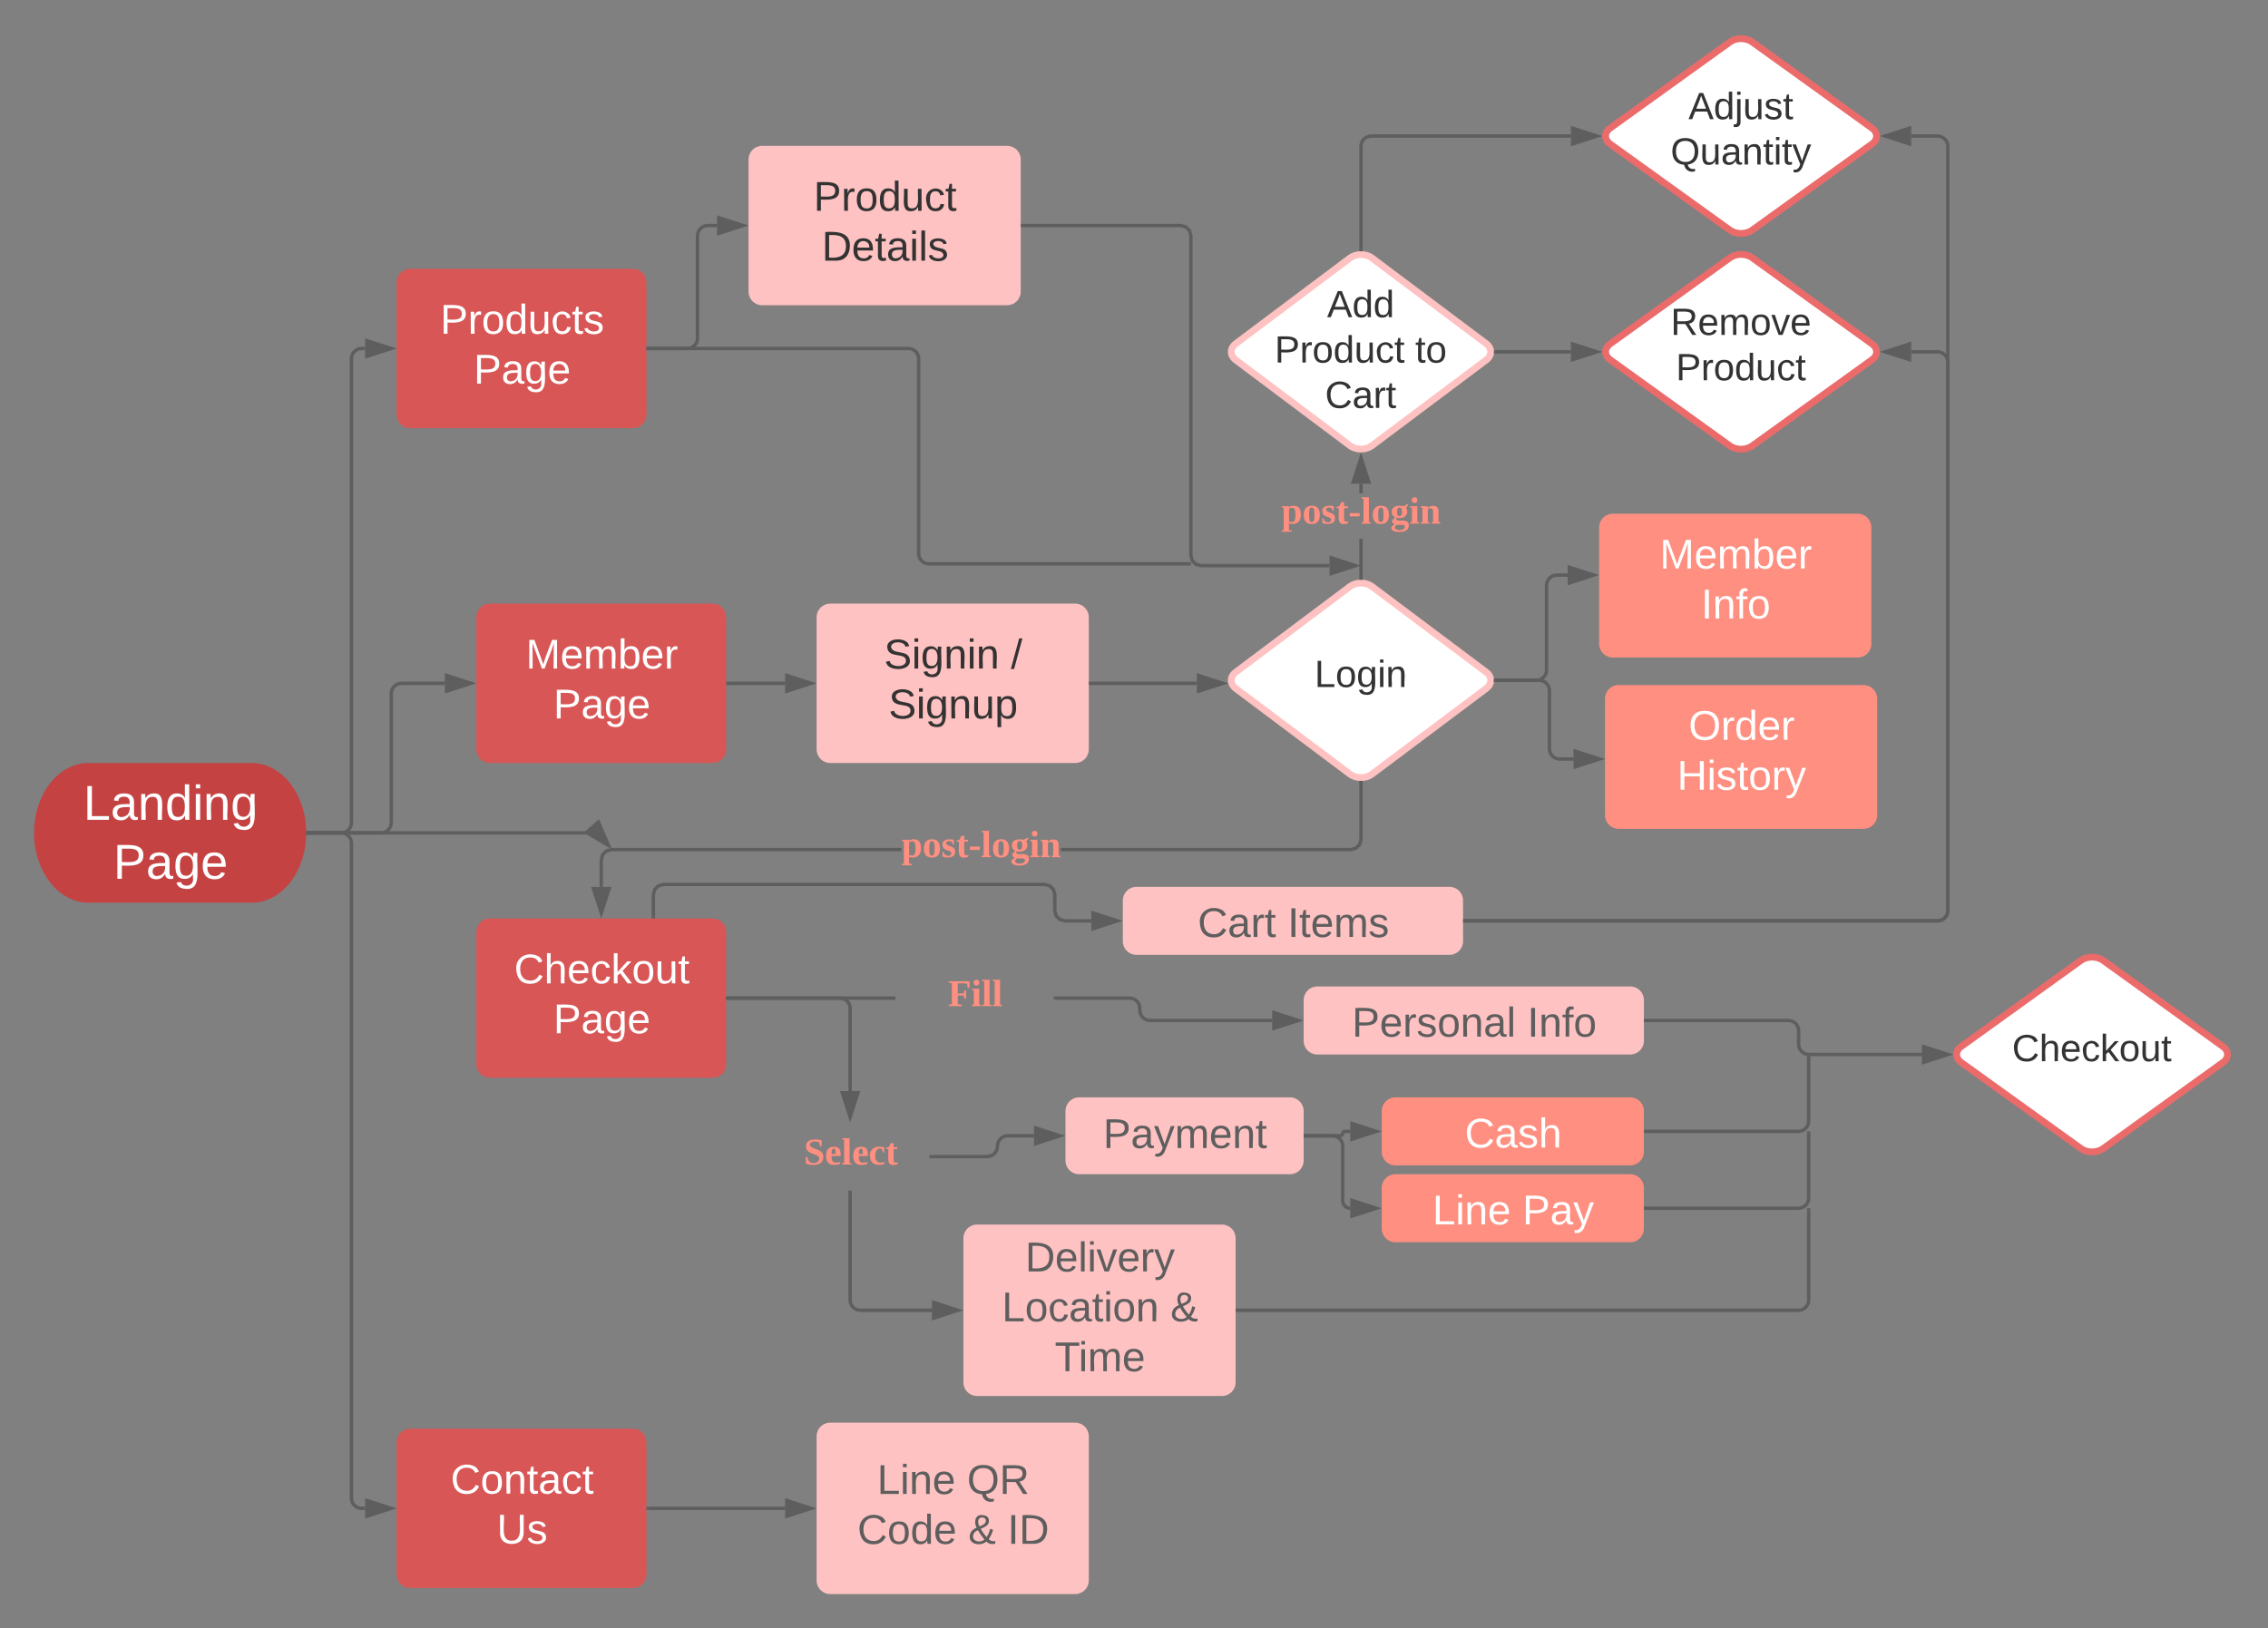 <svg xmlns="http://www.w3.org/2000/svg" xmlns:xlink="http://www.w3.org/1999/xlink" xmlns:lucid="lucid" width="1333.15" height="957.26"><rect width="100%" height="100%" fill="#808080" stroke="none"/><g transform="translate(-300 -120)" lucid:page-tab-id="0_0"><path d="M533.15 286.05c0-4.42 3.58-8 8-8H672c4.42 0 8 3.58 8 8v77.7c0 4.43-3.58 8-8 8H541.15c-4.42 0-8-3.57-8-8z" stroke="#000" stroke-opacity="0" stroke-width="2" fill="#d85656"/><use xlink:href="#a" transform="matrix(1,0,0,1,537.947,282.848) translate(20.824 33.381)"/><use xlink:href="#b" transform="matrix(1,0,0,1,537.947,282.848) translate(40.481 62.714)"/><path d="M448 568.62c17.67 0 32 18.4 32 41.07s-14.33 41.06-32 41.06h-96c-17.67 0-32-18.4-32-41.07 0-22.7 14.33-41.08 32-41.08z" stroke="#000" stroke-opacity="0" stroke-width="2" fill="#c54242"/><use xlink:href="#c" transform="matrix(1,0,0,1,324.8,573.424) translate(24.182 28.592)"/><use xlink:href="#d" transform="matrix(1,0,0,1,324.8,573.424) translate(41.801 63.259)"/><path d="M481 609.7h19.57c3.32 0 6-2.7 6-6V330.9c0-3.3 2.7-6 6-6h2.07" stroke="#5e5e5e" stroke-width="2" fill="none"/><path d="M481.03 610.7h-1.1l.07-1-.05-1h1.08z" fill="#5e5e5e"/><path d="M529.9 324.9l-14.26 4.64v-9.27z" stroke="#5e5e5e" stroke-width="2" fill="#5e5e5e"/><path d="M481 609.7h19.57c3.32 0 6 2.68 6 6v385.16c0 3.3 2.7 6 6 6h2.07" stroke="#5e5e5e" stroke-width="2" fill="none"/><path d="M481.03 610.7h-1.1l.07-1-.05-1h1.08z" fill="#5e5e5e"/><path d="M529.9 1006.86l-14.26 4.63v-9.28z" stroke="#5e5e5e" stroke-width="2" fill="#5e5e5e"/><path d="M533.15 968c0-4.42 3.58-8 8-8H672c4.42 0 8 3.58 8 8v77.7c0 4.43-3.58 8-8 8H541.15c-4.42 0-8-3.57-8-8z" stroke="#000" stroke-opacity="0" stroke-width="2" fill="#d85656"/><use xlink:href="#e" transform="matrix(1,0,0,1,537.947,964.8) translate(26.935 33.381)"/><use xlink:href="#f" transform="matrix(1,0,0,1,537.947,964.8) translate(54.096 62.714)"/><path d="M580 482.9c0-4.4 3.58-8 8-8h130.85c4.42 0 8 3.6 8 8v77.72c0 4.42-3.58 8-8 8H588c-4.42 0-8-3.58-8-8z" stroke="#000" stroke-opacity="0" stroke-width="2" fill="#d85656"/><use xlink:href="#g" transform="matrix(1,0,0,1,584.8,479.71) translate(24.287 33.381)"/><use xlink:href="#b" transform="matrix(1,0,0,1,584.8,479.71) translate(40.481 62.714)"/><path d="M481 609.7h43c3.3 0 6-2.7 6-6v-75.93c0-3.32 2.7-6 6-6h25.5" stroke="#5e5e5e" stroke-width="2" fill="none"/><path d="M481.03 610.7h-1.1l.07-1-.05-1h1.08z" fill="#5e5e5e"/><path d="M576.76 521.77l-14.26 4.63v-9.27z" stroke="#5e5e5e" stroke-width="2" fill="#5e5e5e"/><path d="M580 668c0-4.42 3.58-8 8-8h130.85c4.42 0 8 3.58 8 8v77.7c0 4.43-3.58 8-8 8H588c-4.42 0-8-3.57-8-8z" stroke="#000" stroke-opacity="0" stroke-width="2" fill="#d85656"/><use xlink:href="#h" transform="matrix(1,0,0,1,584.8,664.8) translate(17.429 33.381)"/><use xlink:href="#b" transform="matrix(1,0,0,1,584.8,664.8) translate(40.481 62.714)"/><path d="M481 609.7h170.15" stroke="#5e5e5e" stroke-width="2" fill="none"/><path d="M481.03 610.7h-1.1l.07-1-.05-1h1.08z" fill="#5e5e5e"/><path d="M657.66 617.1l-12.9-7.65 6.98-6.12z" stroke="#5e5e5e" stroke-width="2" fill="#5e5e5e"/><path d="M740 213.75c0-4.42 3.58-8 8-8h144c4.42 0 8 3.58 8 8v77.72c0 4.4-3.58 8-8 8H748c-4.42 0-8-3.6-8-8z" stroke="#000" stroke-opacity="0" stroke-width="2" fill="#ffc2c2"/><use xlink:href="#i" transform="matrix(1,0,0,1,744.8,210.553) translate(33.435 33.381)"/><use xlink:href="#j" transform="matrix(1,0,0,1,744.8,210.553) translate(38.256 62.714)"/><path d="M681 324.9h23c3.3 0 6-2.68 6-6v-60.3c0-3.3 2.7-6 6-6h5.5" stroke="#5e5e5e" stroke-width="2" fill="none"/><path d="M681.03 325.9H680v-2h1.03z" fill="#5e5e5e"/><path d="M736.76 252.6l-14.26 4.64v-9.27z" stroke="#5e5e5e" stroke-width="2" fill="#5e5e5e"/><path d="M1093.6 271.66c3.53-2.65 9.27-2.65 12.8 0l67.2 50.4c3.53 2.65 3.53 6.95 0 9.6l-67.2 50.4c-3.53 2.65-9.27 2.65-12.8 0l-67.2-50.4c-3.53-2.65-3.53-6.95 0-9.6z" stroke="#ffc2c2" stroke-width="4" fill="#fff"/><use xlink:href="#k" transform="matrix(1,0,0,1,1024.8,271.657) translate(55.252 34.853)"/><use xlink:href="#l" transform="matrix(1,0,0,1,1024.8,271.657) translate(24.419 61.519)"/><use xlink:href="#m" transform="matrix(1,0,0,1,1024.8,271.657) translate(107.073 61.519)"/><use xlink:href="#n" transform="matrix(1,0,0,1,1024.8,271.657) translate(54.079 88.186)"/><path d="M997.55 252.53l2.53 2.53.92 3.42v188l.7 2.64 1.8 1.77 2.63.7h75.37v2h-75.63l-3.42-.9-2.53-2.54-.92-3.42v-188l-.7-2.64-1.8-1.78-2.63-.7H901v-2h93.13z" fill="#5e5e5e"/><path d="M901.03 253.6H900v-2h1.03zM1096.76 452.6l-14.26 4.64v-9.27z" fill="#5e5e5e"/><path d="M1100 452.6l-18.5 6.02V446.6zm-16.5 3.27l10.03-3.26-10.03-3.25z" fill="#5e5e5e"/><path d="M681 324.9h153c3.3 0 6 2.7 6 6v114.62c0 3.3 2.7 6 6 6h153" stroke="#5e5e5e" stroke-width="2" fill="none"/><path d="M681.03 325.9H680v-2h1.03z" fill="#5e5e5e"/><path d="M998.97 451.52h1.03" stroke="#5e5e5e" stroke-width="2" fill="none"/><path d="M1316.93 144.67c3.6-2.58 9.4-2.58 13 0l70.43 50.66c3.6 2.58 3.6 6.76 0 9.34l-70.44 50.66c-3.6 2.58-9.4 2.58-13 0l-70.43-50.66c-3.6-2.58-3.6-6.76 0-9.34z" stroke="#eb6b6b" stroke-width="4" fill="#fff"/><use xlink:href="#o" transform="matrix(1,0,0,1,1244.8,144.8) translate(47.672 45.259)"/><use xlink:href="#p" transform="matrix(1,0,0,1,1244.8,144.8) translate(37.178 71.926)"/><path d="M1100 266.77V206c0-3.3 2.7-6 6-6h117.4" stroke="#5e5e5e" stroke-width="2" fill="none"/><path d="M1101 267.78l-2-.02v-1h2z" fill="#5e5e5e"/><path d="M1238.67 200l-14.26 4.64v-9.28z" stroke="#5e5e5e" stroke-width="2" fill="#5e5e5e"/><path d="M1316.93 271.53c3.6-2.58 9.4-2.58 13 0l70.43 50.66c3.6 2.57 3.6 6.75 0 9.33l-70.44 50.66c-3.6 2.57-9.4 2.57-13 0l-70.43-50.67c-3.6-2.58-3.6-6.76 0-9.34z" stroke="#eb6b6b" stroke-width="4" fill="#fff"/><use xlink:href="#q" transform="matrix(1,0,0,1,1244.8,271.657) translate(37.209 45.259)"/><use xlink:href="#r" transform="matrix(1,0,0,1,1244.8,271.657) translate(40.264 71.926)"/><path d="M1179.14 326.86h44.27" stroke="#5e5e5e" stroke-width="2" fill="none"/><path d="M1179.17 327.86h-1.07l.08-2h1z" fill="#5e5e5e"/><path d="M1238.67 326.86l-14.26 4.63v-9.28z" stroke="#5e5e5e" stroke-width="2" fill="#5e5e5e"/><path d="M780 482.9c0-4.4 3.58-8 8-8h144c4.42 0 8 3.6 8 8v77.72c0 4.42-3.58 8-8 8H788c-4.42 0-8-3.58-8-8z" stroke="#000" stroke-opacity="0" stroke-width="2" fill="#ffc2c2"/><use xlink:href="#s" transform="matrix(1,0,0,1,784.8,479.71) translate(34.827 33.381)"/><use xlink:href="#t" transform="matrix(1,0,0,1,784.8,479.71) translate(109.383 33.381)"/><use xlink:href="#u" transform="matrix(1,0,0,1,784.8,479.71) translate(37.509 62.714)"/><path d="M727.85 521.77h33.65" stroke="#5e5e5e" stroke-width="2" fill="none"/><path d="M727.88 522.77h-1.03v-2h1.03z" fill="#5e5e5e"/><path d="M776.76 521.77l-14.26 4.63v-9.27z" stroke="#5e5e5e" stroke-width="2" fill="#5e5e5e"/><path d="M1093.6 464.8c3.53-2.65 9.27-2.65 12.8 0l67.2 50.4c3.53 2.65 3.53 6.95 0 9.6l-67.2 50.4c-3.53 2.65-9.27 2.65-12.8 0l-67.2-50.4c-3.53-2.65-3.53-6.95 0-9.6z" stroke="#ffc2c2" stroke-width="4" fill="#fff"/><use xlink:href="#v" transform="matrix(1,0,0,1,1024.8,464.8) translate(47.875 59.134)"/><path d="M941 521.77h62.53" stroke="#5e5e5e" stroke-width="2" fill="none"/><path d="M941.03 522.77H940v-2h1.03z" fill="#5e5e5e"/><path d="M1018.8 521.77l-14.27 4.63v-9.27z" stroke="#5e5e5e" stroke-width="2" fill="#5e5e5e"/><path d="M1101 459.9h-2v-23.14h2zm0-49.8h-2v-5.65h2zM1101 460.92l-2-.02v-1h2zM1104.64 403.45h-9.28l4.64-14.27z" fill="#5e5e5e"/><path d="M1106 404.45h-12l6-18.5zm-9.26-2h6.52l-3.26-10.03z" fill="#5e5e5e"/><use xlink:href="#w" transform="matrix(1,0,0,1,1053.148,410.095) translate(0 17.778)"/><path d="M1240 430.04c0-4.42 3.58-8 8-8h144c4.42 0 8 3.58 8 8v68.56c0 4.42-3.58 8-8 8h-144c-4.42 0-8-3.58-8-8z" stroke="#000" stroke-opacity="0" stroke-width="2" fill="#ff8f80"/><use xlink:href="#x" transform="matrix(1,0,0,1,1244.8,426.836) translate(30.787 27.443)"/><use xlink:href="#y" transform="matrix(1,0,0,1,1244.8,426.836) translate(55.13 56.776)"/><path d="M1243.43 530.76c0-4.42 3.58-8 8-8h144c4.42 0 8 3.58 8 8v68.56c0 4.42-3.58 8-8 8h-144c-4.42 0-8-3.58-8-8z" stroke="#000" stroke-opacity="0" stroke-width="2" fill="#ff8f80"/><use xlink:href="#z" transform="matrix(1,0,0,1,1248.227,527.558) translate(44.333 27.443)"/><use xlink:href="#A" transform="matrix(1,0,0,1,1248.227,527.558) translate(37.577 56.776)"/><path d="M1179.14 520h23.93c3.3 0 6-2.7 6-6v-49.86c0-3.3 2.7-6 6-6h6.43" stroke="#5e5e5e" stroke-width="2" fill="none"/><path d="M1179.17 521h-1.07l.08-2h1z" fill="#5e5e5e"/><path d="M1236.76 458.14l-14.26 4.64v-9.27z" stroke="#5e5e5e" stroke-width="2" fill="#5e5e5e"/><path d="M1179.14 520h25.64c3.32 0 6 2.7 6 6v34.26c0 3.32 2.7 6 6 6h8.14" stroke="#5e5e5e" stroke-width="2" fill="none"/><path d="M1179.17 521h-1.07l.08-2h1z" fill="#5e5e5e"/><path d="M1240.2 566.26l-14.28 4.64v-9.27z" stroke="#5e5e5e" stroke-width="2" fill="#5e5e5e"/><path d="M829.86 620.54h-170.3l-2.64.72-1.78 1.77-.7 2.65v15.82h-2v-16.1l.9-3.4 2.54-2.53 3.4-.93h170.58zm271.14-6.86l-.92 3.4-2.53 2.54-3.42.92H923.57v-2h170.3l2.64-.7 1.8-1.8.7-2.63v-33.3h2zM1101 579.1v1h-2v-1.02zM653.43 656.76l-4.64-14.26h9.26z" fill="#5e5e5e"/><path d="M653.43 660l-6-18.5h12zm-3.26-16.5l3.26 10.03 3.26-10.03z" fill="#5e5e5e"/><use xlink:href="#w" transform="matrix(1,0,0,1,829.862,606.21) translate(0 17.778)"/><path d="M1161 661.42h277.94c3.32 0 6-2.7 6-6V206c0-3.3-2.68-6-6-6h-15.5" stroke="#5e5e5e" stroke-width="2" fill="none"/><path d="M1161.03 662.42H1160v-2h1.03z" fill="#5e5e5e"/><path d="M1408.18 200l14.27-4.64v9.28z" stroke="#5e5e5e" stroke-width="2" fill="#5e5e5e"/><path d="M917.55 639.92l2.53 2.53.92 3.42v9.4l.7 2.66 1.8 1.77 2.63.72h15.37v2h-15.63l-3.42-.93-2.53-2.54-.92-3.4v-9.43l-.7-2.64-1.8-1.8-2.63-.7h-223.7l-2.64.7-1.77 1.8-.72 2.63V659h-2v-13.13l.93-3.42 2.53-2.53 3.4-.92h224.23z" fill="#5e5e5e"/><path d="M685.04 660h-2v-1.03h2zM956.76 661.42l-14.26 4.63v-9.27z" fill="#5e5e5e"/><path d="M960 661.42l-18.5 6v-12zm-16.5 3.26l10.03-3.26-10.03-3.26z" fill="#5e5e5e"/><path d="M799.72 821v63.4c0 3.3 2.7 6 6 6h42.07" stroke="#5e5e5e" stroke-width="2" fill="none"/><path d="M800.72 821.03h-2V820h2z" fill="#5e5e5e"/><path d="M863.06 890.4l-14.27 4.64v-9.28z" stroke="#5e5e5e" stroke-width="2" fill="#5e5e5e"/><path d="M727.85 706.86h65.87c3.3 0 6 2.68 6 6v48.64" stroke="#5e5e5e" stroke-width="2" fill="none"/><path d="M727.88 707.86h-1.03v-2h1.03z" fill="#5e5e5e"/><path d="M799.72 776.76l-4.64-14.26h9.28z" stroke="#5e5e5e" stroke-width="2" fill="#5e5e5e"/><path d="M727.85 706.86h97.44" stroke="#5e5e5e" stroke-width="2" fill="none"/><path d="M727.88 707.86h-1.03v-2h1.03zM826.3 707.86h-1.03v-2h1.02z" fill="#5e5e5e"/><path d="M753.15 780h93.14v40h-93.15z" fill="#fff" fill-opacity="0"/><use xlink:href="#B" transform="matrix(1,0,0,1,758.147,785) translate(14.346 19.715)"/><path d="M866.3 848c0-4.42 3.57-8 8-8h144c4.4 0 8 3.58 8 8v84.8c0 4.42-3.6 8-8 8h-144c-4.43 0-8-3.58-8-8z" stroke="#000" stroke-opacity="0" stroke-width="2" fill="#ffc2c2"/><use xlink:href="#C" transform="matrix(1,0,0,1,871.093,844.8) translate(31.5 22.756)"/><use xlink:href="#D" transform="matrix(1,0,0,1,871.093,844.8) translate(17.818 52.089)"/><use xlink:href="#E" transform="matrix(1,0,0,1,871.093,844.8) translate(116.886 52.089)"/><use xlink:href="#F" transform="matrix(1,0,0,1,871.093,844.8) translate(48.883 81.422)"/><path d="M847.3 800h33c3.3 0 6-2.7 6-6v-.2c0-3.3 2.68-6 6-6h15.5" stroke="#5e5e5e" stroke-width="2" fill="none"/><path d="M847.32 801h-1.03v-2h1.02z" fill="#5e5e5e"/><path d="M923.06 787.8l-14.27 4.64v-9.28z" stroke="#5e5e5e" stroke-width="2" fill="#5e5e5e"/><path d="M926.3 773.2c0-4.42 3.57-8 8-8h124c4.4 0 8 3.58 8 8v29.2c0 4.42-3.6 8-8 8h-124c-4.43 0-8-3.58-8-8z" stroke="#000" stroke-opacity="0" stroke-width="2" fill="#ffc2c2"/><use xlink:href="#G" transform="matrix(1,0,0,1,931.093,770) translate(17.324 25.006)"/><path d="M1067.3 787.8h20.64c.72 0 1.3-.58 1.3-1.3 0-.72.58-1.3 1.3-1.3h3.15" stroke="#5e5e5e" stroke-width="2" fill="none"/><path d="M1067.32 788.8h-1.03v-2h1.02z" fill="#5e5e5e"/><path d="M1108.95 785.2l-14.26 4.64v-9.28z" stroke="#5e5e5e" stroke-width="2" fill="#5e5e5e"/><path d="M1112.2 773.2c0-4.42 3.57-8 8-8h138.1c4.4 0 8 3.58 8 8v24c0 4.42-3.6 8-8 8h-138.1c-4.43 0-8-3.58-8-8z" stroke="#000" stroke-opacity="0" stroke-width="2" fill="#ff8f80"/><use xlink:href="#H" transform="matrix(1,0,0,1,1116.989,770) translate(44.015 24.693)"/><path d="M1112.2 818.4c0-4.42 3.57-8 8-8h138.1c4.4 0 8 3.58 8 8v24c0 4.42-3.6 8-8 8h-138.1c-4.43 0-8-3.58-8-8z" stroke="#000" stroke-opacity="0" stroke-width="2" fill="#ff8f80"/><use xlink:href="#I" transform="matrix(1,0,0,1,1116.989,815.2) translate(25.003 24.693)"/><use xlink:href="#J" transform="matrix(1,0,0,1,1116.989,815.2) translate(77.898 24.693)"/><path d="M1067.3 787.8h15.94c3.3 0 6 2.7 6 6v32.15c0 2.46 2 4.45 4.45 4.45" stroke="#5e5e5e" stroke-width="2" fill="none"/><path d="M1067.32 788.8h-1.03v-2h1.02z" fill="#5e5e5e"/><path d="M1108.95 830.4l-14.26 4.64v-9.28z" stroke="#5e5e5e" stroke-width="2" fill="#5e5e5e"/><path d="M826.3 686.86h93.14v40H826.3z" fill="#fff" fill-opacity="0"/><use xlink:href="#K" transform="matrix(1,0,0,1,831.293,691.857) translate(25.981 19.715)"/><path d="M920.44 706.86H964c3.3 0 6 2.68 6 6V714c0 3.3 2.7 6 6 6h71.8" stroke="#5e5e5e" stroke-width="2" fill="none"/><path d="M920.47 707.86h-1.03v-2h1.03z" fill="#5e5e5e"/><path d="M1063.06 720l-14.27 4.64v-9.28z" stroke="#5e5e5e" stroke-width="2" fill="#5e5e5e"/><path d="M1066.3 708c0-4.42 3.57-8 8-8h184c4.4 0 8 3.58 8 8v24c0 4.42-3.6 8-8 8h-184c-4.43 0-8-3.58-8-8z" stroke="#000" stroke-opacity="0" stroke-width="2" fill="#ffc2c2"/><use xlink:href="#L" transform="matrix(1,0,0,1,1071.093,704.8) translate(23.593 24.693)"/><use xlink:href="#M" transform="matrix(1,0,0,1,1071.093,704.8) translate(126.667 24.693)"/><path d="M1267.3 720h83.95c3.3 0 6 2.7 6 6v8c0 3.3 2.68 6 6 6h66.45" stroke="#5e5e5e" stroke-width="2" fill="none"/><path d="M1267.32 721h-1.03v-2h1.02z" fill="#5e5e5e"/><path d="M1444.97 740l-14.27 4.64v-9.28z" stroke="#5e5e5e" stroke-width="2" fill="#5e5e5e"/><path d="M1267.3 785.2h89.85c3.3 0 6-2.7 6-6V741" stroke="#5e5e5e" stroke-width="2" fill="none"/><path d="M1267.32 786.2h-1.03v-2h1.02z" fill="#5e5e5e"/><path d="M1363.15 741.03V740M1267.3 830.4h89.85c3.3 0 6-2.7 6-6v-38.2" stroke="#5e5e5e" stroke-width="2" fill="none"/><path d="M1267.32 831.4h-1.03v-2h1.02z" fill="#5e5e5e"/><path d="M1363.15 786.23v-1.03M1027.3 890.4h329.85c3.3 0 6-2.7 6-6v-53" stroke="#5e5e5e" stroke-width="2" fill="none"/><path d="M1027.32 891.4h-1.03v-2h1.02z" fill="#5e5e5e"/><path d="M1363.15 831.43v-1.03" stroke="#5e5e5e" stroke-width="2" fill="none"/><path d="M1523.23 684.67c3.58-2.58 9.4-2.58 12.98 0l70.45 50.66c3.6 2.58 3.6 6.76 0 9.34l-70.44 50.66c-3.57 2.58-9.4 2.58-12.97 0l-70.44-50.66c-3.6-2.58-3.6-6.76 0-9.34z" stroke="#eb6b6b" stroke-width="4" fill="#fff"/><g><use xlink:href="#N" transform="matrix(1,0,0,1,1451.093,684.8) translate(31.622 59.134)"/></g><path d="M681 1006.86h80.5" stroke="#5e5e5e" stroke-width="2" fill="none"/><path d="M681.03 1007.86H680v-2h1.03z" fill="#5e5e5e"/><path d="M776.76 1006.86l-14.26 4.63v-9.28z" stroke="#5e5e5e" stroke-width="2" fill="#5e5e5e"/><path d="M780 964.46c0-4.42 3.58-8 8-8h144c4.42 0 8 3.58 8 8v84.8c0 4.42-3.58 8-8 8H788c-4.42 0-8-3.58-8-8z" stroke="#000" stroke-opacity="0" stroke-width="2" fill="#ffc2c2"/><g><use xlink:href="#O" transform="matrix(1,0,0,1,784.8,961.257) translate(30.753 37.131)"/><use xlink:href="#P" transform="matrix(1,0,0,1,784.8,961.257) translate(83.648 37.131)"/><use xlink:href="#Q" transform="matrix(1,0,0,1,784.8,961.257) translate(19.21 66.464)"/><use xlink:href="#R" transform="matrix(1,0,0,1,784.8,961.257) translate(84.327 66.464)"/><use xlink:href="#S" transform="matrix(1,0,0,1,784.8,961.257) translate(107.414 66.464)"/></g><path d="M960 649.42c0-4.42 3.58-8 8-8h184c4.42 0 8 3.58 8 8v24c0 4.42-3.58 8-8 8H968c-4.42 0-8-3.58-8-8z" stroke="#000" stroke-opacity="0" stroke-width="2" fill="#ffc2c2"/><g><use xlink:href="#T" transform="matrix(1,0,0,1,964.8,646.217) translate(39.244 24.693)"/><use xlink:href="#U" transform="matrix(1,0,0,1,964.8,646.217) translate(92.071 24.693)"/></g><path d="M1161 661.42h277.94c3.32 0 6-2.7 6-6V332.86c0-3.32-2.68-6-6-6h-15.5" stroke="#5e5e5e" stroke-width="2" fill="none"/><path d="M1161.03 662.42H1160v-2h1.03z" fill="#5e5e5e"/><path d="M1408.18 326.86l14.27-4.64v9.27z" stroke="#5e5e5e" stroke-width="2" fill="#5e5e5e"/><defs><path fill="#fff" d="M30-248c87 1 191-15 191 75 0 78-77 80-158 76V0H30v-248zm33 125c57 0 124 11 124-50 0-59-68-47-124-48v98" id="V"/><path fill="#fff" d="M114-163C36-179 61-72 57 0H25l-1-190h30c1 12-1 29 2 39 6-27 23-49 58-41v29" id="W"/><path fill="#fff" d="M100-194c62-1 85 37 85 99 1 63-27 99-86 99S16-35 15-95c0-66 28-99 85-99zM99-20c44 1 53-31 53-75 0-43-8-75-51-75s-53 32-53 75 10 74 51 75" id="X"/><path fill="#fff" d="M85-194c31 0 48 13 60 33l-1-100h32l1 261h-30c-2-10 0-23-3-31C134-8 116 4 85 4 32 4 16-35 15-94c0-66 23-100 70-100zm9 24c-40 0-46 34-46 75 0 40 6 74 45 74 42 0 51-32 51-76 0-42-9-74-50-73" id="Y"/><path fill="#fff" d="M84 4C-5 8 30-112 23-190h32v120c0 31 7 50 39 49 72-2 45-101 50-169h31l1 190h-30c-1-10 1-25-2-33-11 22-28 36-60 37" id="Z"/><path fill="#fff" d="M96-169c-40 0-48 33-48 73s9 75 48 75c24 0 41-14 43-38l32 2c-6 37-31 61-74 61-59 0-76-41-82-99-10-93 101-131 147-64 4 7 5 14 7 22l-32 3c-4-21-16-35-41-35" id="aa"/><path fill="#fff" d="M59-47c-2 24 18 29 38 22v24C64 9 27 4 27-40v-127H5v-23h24l9-43h21v43h35v23H59v120" id="ab"/><path fill="#fff" d="M135-143c-3-34-86-38-87 0 15 53 115 12 119 90S17 21 10-45l28-5c4 36 97 45 98 0-10-56-113-15-118-90-4-57 82-63 122-42 12 7 21 19 24 35" id="ac"/><g id="a"><use transform="matrix(0.068,0,0,0.068,0,0)" xlink:href="#V"/><use transform="matrix(0.068,0,0,0.068,16.296,0)" xlink:href="#W"/><use transform="matrix(0.068,0,0,0.068,24.377,0)" xlink:href="#X"/><use transform="matrix(0.068,0,0,0.068,37.957,0)" xlink:href="#Y"/><use transform="matrix(0.068,0,0,0.068,51.537,0)" xlink:href="#Z"/><use transform="matrix(0.068,0,0,0.068,65.117,0)" xlink:href="#aa"/><use transform="matrix(0.068,0,0,0.068,77.34,0)" xlink:href="#ab"/><use transform="matrix(0.068,0,0,0.068,84.13,0)" xlink:href="#ac"/></g><path fill="#fff" d="M141-36C126-15 110 5 73 4 37 3 15-17 15-53c-1-64 63-63 125-63 3-35-9-54-41-54-24 1-41 7-42 31l-33-3c5-37 33-52 76-52 45 0 72 20 72 64v82c-1 20 7 32 28 27v20c-31 9-61-2-59-35zM48-53c0 20 12 33 32 33 41-3 63-29 60-74-43 2-92-5-92 41" id="ad"/><path fill="#fff" d="M177-190C167-65 218 103 67 71c-23-6-38-20-44-43l32-5c15 47 100 32 89-28v-30C133-14 115 1 83 1 29 1 15-40 15-95c0-56 16-97 71-98 29-1 48 16 59 35 1-10 0-23 2-32h30zM94-22c36 0 50-32 50-73 0-42-14-75-50-75-39 0-46 34-46 75s6 73 46 73" id="ae"/><path fill="#fff" d="M100-194c63 0 86 42 84 106H49c0 40 14 67 53 68 26 1 43-12 49-29l28 8c-11 28-37 45-77 45C44 4 14-33 15-96c1-61 26-98 85-98zm52 81c6-60-76-77-97-28-3 7-6 17-6 28h103" id="af"/><g id="b"><use transform="matrix(0.068,0,0,0.068,0,0)" xlink:href="#V"/><use transform="matrix(0.068,0,0,0.068,16.296,0)" xlink:href="#ad"/><use transform="matrix(0.068,0,0,0.068,29.877,0)" xlink:href="#ae"/><use transform="matrix(0.068,0,0,0.068,43.457,0)" xlink:href="#af"/></g><path fill="#fff" d="M30 0v-248h33v221h125V0H30" id="ag"/><path fill="#fff" d="M117-194c89-4 53 116 60 194h-32v-121c0-31-8-49-39-48C34-167 62-67 57 0H25l-1-190h30c1 10-1 24 2 32 11-22 29-35 61-36" id="ah"/><path fill="#fff" d="M24-231v-30h32v30H24zM24 0v-190h32V0H24" id="ai"/><g id="c"><use transform="matrix(0.08,0,0,0.08,0,0)" xlink:href="#ag"/><use transform="matrix(0.08,0,0,0.08,16.049,0)" xlink:href="#ad"/><use transform="matrix(0.08,0,0,0.08,32.099,0)" xlink:href="#ah"/><use transform="matrix(0.08,0,0,0.08,48.148,0)" xlink:href="#Y"/><use transform="matrix(0.08,0,0,0.08,64.198,0)" xlink:href="#ai"/><use transform="matrix(0.08,0,0,0.08,70.537,0)" xlink:href="#ah"/><use transform="matrix(0.08,0,0,0.08,86.586,0)" xlink:href="#ae"/></g><g id="d"><use transform="matrix(0.08,0,0,0.08,0,0)" xlink:href="#V"/><use transform="matrix(0.08,0,0,0.08,19.259,0)" xlink:href="#ad"/><use transform="matrix(0.08,0,0,0.08,35.309,0)" xlink:href="#ae"/><use transform="matrix(0.08,0,0,0.08,51.358,0)" xlink:href="#af"/></g><path fill="#fff" d="M212-179c-10-28-35-45-73-45-59 0-87 40-87 99 0 60 29 101 89 101 43 0 62-24 78-52l27 14C228-24 195 4 139 4 59 4 22-46 18-125c-6-104 99-153 187-111 19 9 31 26 39 46" id="aj"/><g id="e"><use transform="matrix(0.068,0,0,0.068,0,0)" xlink:href="#aj"/><use transform="matrix(0.068,0,0,0.068,17.586,0)" xlink:href="#X"/><use transform="matrix(0.068,0,0,0.068,31.167,0)" xlink:href="#ah"/><use transform="matrix(0.068,0,0,0.068,44.747,0)" xlink:href="#ab"/><use transform="matrix(0.068,0,0,0.068,51.537,0)" xlink:href="#ad"/><use transform="matrix(0.068,0,0,0.068,65.117,0)" xlink:href="#aa"/><use transform="matrix(0.068,0,0,0.068,77.34,0)" xlink:href="#ab"/></g><path fill="#fff" d="M232-93c-1 65-40 97-104 97C67 4 28-28 28-90v-158h33c8 89-33 224 67 224 102 0 64-133 71-224h33v155" id="ak"/><g id="f"><use transform="matrix(0.068,0,0,0.068,0,0)" xlink:href="#ak"/><use transform="matrix(0.068,0,0,0.068,17.586,0)" xlink:href="#ac"/></g><path fill="#fff" d="M240 0l2-218c-23 76-54 145-80 218h-23L58-218 59 0H30v-248h44l77 211c21-75 51-140 76-211h43V0h-30" id="al"/><path fill="#fff" d="M210-169c-67 3-38 105-44 169h-31v-121c0-29-5-50-35-48C34-165 62-65 56 0H25l-1-190h30c1 10-1 24 2 32 10-44 99-50 107 0 11-21 27-35 58-36 85-2 47 119 55 194h-31v-121c0-29-5-49-35-48" id="am"/><path fill="#fff" d="M115-194c53 0 69 39 70 98 0 66-23 100-70 100C84 3 66-7 56-30L54 0H23l1-261h32v101c10-23 28-34 59-34zm-8 174c40 0 45-34 45-75 0-40-5-75-45-74-42 0-51 32-51 76 0 43 10 73 51 73" id="an"/><g id="g"><use transform="matrix(0.068,0,0,0.068,0,0)" xlink:href="#al"/><use transform="matrix(0.068,0,0,0.068,20.302,0)" xlink:href="#af"/><use transform="matrix(0.068,0,0,0.068,33.883,0)" xlink:href="#am"/><use transform="matrix(0.068,0,0,0.068,54.185,0)" xlink:href="#an"/><use transform="matrix(0.068,0,0,0.068,67.765,0)" xlink:href="#af"/><use transform="matrix(0.068,0,0,0.068,81.346,0)" xlink:href="#W"/></g><path fill="#fff" d="M106-169C34-169 62-67 57 0H25v-261h32l-1 103c12-21 28-36 61-36 89 0 53 116 60 194h-32v-121c2-32-8-49-39-48" id="ao"/><path fill="#fff" d="M143 0L79-87 56-68V0H24v-261h32v163l83-92h37l-77 82L181 0h-38" id="ap"/><g id="h"><use transform="matrix(0.068,0,0,0.068,0,0)" xlink:href="#aj"/><use transform="matrix(0.068,0,0,0.068,17.586,0)" xlink:href="#ao"/><use transform="matrix(0.068,0,0,0.068,31.167,0)" xlink:href="#af"/><use transform="matrix(0.068,0,0,0.068,44.747,0)" xlink:href="#aa"/><use transform="matrix(0.068,0,0,0.068,56.969,0)" xlink:href="#ap"/><use transform="matrix(0.068,0,0,0.068,69.191,0)" xlink:href="#X"/><use transform="matrix(0.068,0,0,0.068,82.772,0)" xlink:href="#Z"/><use transform="matrix(0.068,0,0,0.068,96.352,0)" xlink:href="#ab"/></g><path fill="#333" d="M30-248c87 1 191-15 191 75 0 78-77 80-158 76V0H30v-248zm33 125c57 0 124 11 124-50 0-59-68-47-124-48v98" id="aq"/><path fill="#333" d="M114-163C36-179 61-72 57 0H25l-1-190h30c1 12-1 29 2 39 6-27 23-49 58-41v29" id="ar"/><path fill="#333" d="M100-194c62-1 85 37 85 99 1 63-27 99-86 99S16-35 15-95c0-66 28-99 85-99zM99-20c44 1 53-31 53-75 0-43-8-75-51-75s-53 32-53 75 10 74 51 75" id="as"/><path fill="#333" d="M85-194c31 0 48 13 60 33l-1-100h32l1 261h-30c-2-10 0-23-3-31C134-8 116 4 85 4 32 4 16-35 15-94c0-66 23-100 70-100zm9 24c-40 0-46 34-46 75 0 40 6 74 45 74 42 0 51-32 51-76 0-42-9-74-50-73" id="at"/><path fill="#333" d="M84 4C-5 8 30-112 23-190h32v120c0 31 7 50 39 49 72-2 45-101 50-169h31l1 190h-30c-1-10 1-25-2-33-11 22-28 36-60 37" id="au"/><path fill="#333" d="M96-169c-40 0-48 33-48 73s9 75 48 75c24 0 41-14 43-38l32 2c-6 37-31 61-74 61-59 0-76-41-82-99-10-93 101-131 147-64 4 7 5 14 7 22l-32 3c-4-21-16-35-41-35" id="av"/><path fill="#333" d="M59-47c-2 24 18 29 38 22v24C64 9 27 4 27-40v-127H5v-23h24l9-43h21v43h35v23H59v120" id="aw"/><g id="i"><use transform="matrix(0.068,0,0,0.068,0,0)" xlink:href="#aq"/><use transform="matrix(0.068,0,0,0.068,16.296,0)" xlink:href="#ar"/><use transform="matrix(0.068,0,0,0.068,24.377,0)" xlink:href="#as"/><use transform="matrix(0.068,0,0,0.068,37.957,0)" xlink:href="#at"/><use transform="matrix(0.068,0,0,0.068,51.537,0)" xlink:href="#au"/><use transform="matrix(0.068,0,0,0.068,65.117,0)" xlink:href="#av"/><use transform="matrix(0.068,0,0,0.068,77.34,0)" xlink:href="#aw"/></g><path fill="#333" d="M30-248c118-7 216 8 213 122C240-48 200 0 122 0H30v-248zM63-27c89 8 146-16 146-99s-60-101-146-95v194" id="ax"/><path fill="#333" d="M100-194c63 0 86 42 84 106H49c0 40 14 67 53 68 26 1 43-12 49-29l28 8c-11 28-37 45-77 45C44 4 14-33 15-96c1-61 26-98 85-98zm52 81c6-60-76-77-97-28-3 7-6 17-6 28h103" id="ay"/><path fill="#333" d="M141-36C126-15 110 5 73 4 37 3 15-17 15-53c-1-64 63-63 125-63 3-35-9-54-41-54-24 1-41 7-42 31l-33-3c5-37 33-52 76-52 45 0 72 20 72 64v82c-1 20 7 32 28 27v20c-31 9-61-2-59-35zM48-53c0 20 12 33 32 33 41-3 63-29 60-74-43 2-92-5-92 41" id="az"/><path fill="#333" d="M24-231v-30h32v30H24zM24 0v-190h32V0H24" id="aA"/><path fill="#333" d="M24 0v-261h32V0H24" id="aB"/><path fill="#333" d="M135-143c-3-34-86-38-87 0 15 53 115 12 119 90S17 21 10-45l28-5c4 36 97 45 98 0-10-56-113-15-118-90-4-57 82-63 122-42 12 7 21 19 24 35" id="aC"/><g id="j"><use transform="matrix(0.068,0,0,0.068,0,0)" xlink:href="#ax"/><use transform="matrix(0.068,0,0,0.068,17.586,0)" xlink:href="#ay"/><use transform="matrix(0.068,0,0,0.068,31.167,0)" xlink:href="#aw"/><use transform="matrix(0.068,0,0,0.068,37.957,0)" xlink:href="#az"/><use transform="matrix(0.068,0,0,0.068,51.537,0)" xlink:href="#aA"/><use transform="matrix(0.068,0,0,0.068,56.901,0)" xlink:href="#aB"/><use transform="matrix(0.068,0,0,0.068,62.265,0)" xlink:href="#aC"/></g><path fill="#333" d="M205 0l-28-72H64L36 0H1l101-248h38L239 0h-34zm-38-99l-47-123c-12 45-31 82-46 123h93" id="aD"/><g id="k"><use transform="matrix(0.062,0,0,0.062,0,0)" xlink:href="#aD"/><use transform="matrix(0.062,0,0,0.062,14.815,0)" xlink:href="#at"/><use transform="matrix(0.062,0,0,0.062,27.16,0)" xlink:href="#at"/></g><g id="l"><use transform="matrix(0.062,0,0,0.062,0,0)" xlink:href="#aq"/><use transform="matrix(0.062,0,0,0.062,14.815,0)" xlink:href="#ar"/><use transform="matrix(0.062,0,0,0.062,22.16,0)" xlink:href="#as"/><use transform="matrix(0.062,0,0,0.062,34.506,0)" xlink:href="#at"/><use transform="matrix(0.062,0,0,0.062,46.852,0)" xlink:href="#au"/><use transform="matrix(0.062,0,0,0.062,59.198,0)" xlink:href="#av"/><use transform="matrix(0.062,0,0,0.062,70.309,0)" xlink:href="#aw"/></g><g id="m"><use transform="matrix(0.062,0,0,0.062,0,0)" xlink:href="#aw"/><use transform="matrix(0.062,0,0,0.062,6.173,0)" xlink:href="#as"/></g><path fill="#333" d="M212-179c-10-28-35-45-73-45-59 0-87 40-87 99 0 60 29 101 89 101 43 0 62-24 78-52l27 14C228-24 195 4 139 4 59 4 22-46 18-125c-6-104 99-153 187-111 19 9 31 26 39 46" id="aE"/><g id="n"><use transform="matrix(0.062,0,0,0.062,0,0)" xlink:href="#aE"/><use transform="matrix(0.062,0,0,0.062,15.988,0)" xlink:href="#az"/><use transform="matrix(0.062,0,0,0.062,28.333,0)" xlink:href="#ar"/><use transform="matrix(0.062,0,0,0.062,35.679,0)" xlink:href="#aw"/></g><path fill="#333" d="M24-231v-30h32v30H24zM-9 49c24 4 33-6 33-30v-209h32V24c2 40-23 58-65 49V49" id="aF"/><g id="o"><use transform="matrix(0.062,0,0,0.062,0,0)" xlink:href="#aD"/><use transform="matrix(0.062,0,0,0.062,14.815,0)" xlink:href="#at"/><use transform="matrix(0.062,0,0,0.062,27.16,0)" xlink:href="#aF"/><use transform="matrix(0.062,0,0,0.062,32.037,0)" xlink:href="#au"/><use transform="matrix(0.062,0,0,0.062,44.383,0)" xlink:href="#aC"/><use transform="matrix(0.062,0,0,0.062,55.494,0)" xlink:href="#aw"/></g><path fill="#333" d="M140-251c81 0 123 46 123 126C263-53 228-8 163 1c7 30 30 48 69 40v23c-55 16-95-15-103-61C56-3 17-48 17-125c0-80 42-126 123-126zm0 227c63 0 89-41 89-101s-29-99-89-99c-61 0-89 39-89 99S79-25 140-24" id="aG"/><path fill="#333" d="M117-194c89-4 53 116 60 194h-32v-121c0-31-8-49-39-48C34-167 62-67 57 0H25l-1-190h30c1 10-1 24 2 32 11-22 29-35 61-36" id="aH"/><path fill="#333" d="M179-190L93 31C79 59 56 82 12 73V49c39 6 53-20 64-50L1-190h34L92-34l54-156h33" id="aI"/><g id="p"><use transform="matrix(0.062,0,0,0.062,0,0)" xlink:href="#aG"/><use transform="matrix(0.062,0,0,0.062,17.284,0)" xlink:href="#au"/><use transform="matrix(0.062,0,0,0.062,29.63,0)" xlink:href="#az"/><use transform="matrix(0.062,0,0,0.062,41.975,0)" xlink:href="#aH"/><use transform="matrix(0.062,0,0,0.062,54.321,0)" xlink:href="#aw"/><use transform="matrix(0.062,0,0,0.062,60.494,0)" xlink:href="#aA"/><use transform="matrix(0.062,0,0,0.062,65.37,0)" xlink:href="#aw"/><use transform="matrix(0.062,0,0,0.062,71.543,0)" xlink:href="#aI"/></g><path fill="#333" d="M233-177c-1 41-23 64-60 70L243 0h-38l-65-103H63V0H30v-248c88 3 205-21 203 71zM63-129c60-2 137 13 137-47 0-61-80-42-137-45v92" id="aJ"/><path fill="#333" d="M210-169c-67 3-38 105-44 169h-31v-121c0-29-5-50-35-48C34-165 62-65 56 0H25l-1-190h30c1 10-1 24 2 32 10-44 99-50 107 0 11-21 27-35 58-36 85-2 47 119 55 194h-31v-121c0-29-5-49-35-48" id="aK"/><path fill="#333" d="M108 0H70L1-190h34L89-25l56-165h34" id="aL"/><g id="q"><use transform="matrix(0.062,0,0,0.062,0,0)" xlink:href="#aJ"/><use transform="matrix(0.062,0,0,0.062,15.988,0)" xlink:href="#ay"/><use transform="matrix(0.062,0,0,0.062,28.333,0)" xlink:href="#aK"/><use transform="matrix(0.062,0,0,0.062,46.79,0)" xlink:href="#as"/><use transform="matrix(0.062,0,0,0.062,59.136,0)" xlink:href="#aL"/><use transform="matrix(0.062,0,0,0.062,70.247,0)" xlink:href="#ay"/></g><g id="r"><use transform="matrix(0.062,0,0,0.062,0,0)" xlink:href="#aq"/><use transform="matrix(0.062,0,0,0.062,14.815,0)" xlink:href="#ar"/><use transform="matrix(0.062,0,0,0.062,22.16,0)" xlink:href="#as"/><use transform="matrix(0.062,0,0,0.062,34.506,0)" xlink:href="#at"/><use transform="matrix(0.062,0,0,0.062,46.852,0)" xlink:href="#au"/><use transform="matrix(0.062,0,0,0.062,59.198,0)" xlink:href="#av"/><use transform="matrix(0.062,0,0,0.062,70.309,0)" xlink:href="#aw"/></g><path fill="#333" d="M185-189c-5-48-123-54-124 2 14 75 158 14 163 119 3 78-121 87-175 55-17-10-28-26-33-46l33-7c5 56 141 63 141-1 0-78-155-14-162-118-5-82 145-84 179-34 5 7 8 16 11 25" id="aM"/><path fill="#333" d="M177-190C167-65 218 103 67 71c-23-6-38-20-44-43l32-5c15 47 100 32 89-28v-30C133-14 115 1 83 1 29 1 15-40 15-95c0-56 16-97 71-98 29-1 48 16 59 35 1-10 0-23 2-32h30zM94-22c36 0 50-32 50-73 0-42-14-75-50-75-39 0-46 34-46 75s6 73 46 73" id="aN"/><g id="s"><use transform="matrix(0.068,0,0,0.068,0,0)" xlink:href="#aM"/><use transform="matrix(0.068,0,0,0.068,16.296,0)" xlink:href="#aA"/><use transform="matrix(0.068,0,0,0.068,21.66,0)" xlink:href="#aN"/><use transform="matrix(0.068,0,0,0.068,35.241,0)" xlink:href="#aH"/><use transform="matrix(0.068,0,0,0.068,48.821,0)" xlink:href="#aA"/><use transform="matrix(0.068,0,0,0.068,54.185,0)" xlink:href="#aH"/></g><path fill="#333" d="M0 4l72-265h28L28 4H0" id="aO"/><use transform="matrix(0.068,0,0,0.068,0,0)" xlink:href="#aO" id="t"/><path fill="#333" d="M115-194c55 1 70 41 70 98S169 2 115 4C84 4 66-9 55-30l1 105H24l-1-265h31l2 30c10-21 28-34 59-34zm-8 174c40 0 45-34 45-75s-6-73-45-74c-42 0-51 32-51 76 0 43 10 73 51 73" id="aP"/><g id="u"><use transform="matrix(0.068,0,0,0.068,0,0)" xlink:href="#aM"/><use transform="matrix(0.068,0,0,0.068,16.296,0)" xlink:href="#aA"/><use transform="matrix(0.068,0,0,0.068,21.66,0)" xlink:href="#aN"/><use transform="matrix(0.068,0,0,0.068,35.241,0)" xlink:href="#aH"/><use transform="matrix(0.068,0,0,0.068,48.821,0)" xlink:href="#au"/><use transform="matrix(0.068,0,0,0.068,62.401,0)" xlink:href="#aP"/></g><path fill="#333" d="M30 0v-248h33v221h125V0H30" id="aQ"/><g id="v"><use transform="matrix(0.062,0,0,0.062,0,0)" xlink:href="#aQ"/><use transform="matrix(0.062,0,0,0.062,12.346,0)" xlink:href="#as"/><use transform="matrix(0.062,0,0,0.062,24.691,0)" xlink:href="#aN"/><use transform="matrix(0.062,0,0,0.062,37.037,0)" xlink:href="#aA"/><use transform="matrix(0.062,0,0,0.062,41.914,0)" xlink:href="#aH"/></g><path fill="#ff8f80" d="M186-86c2 69-46 103-114 85l1 62 25 4v12H5V65l18-4v-210l-18-5v-11h67v8c12-8 26-13 46-13 49 2 67 30 68 84zm-83 71c28 0 31-33 31-69 0-34-2-66-30-66-12 0-23 3-31 7v124c9 2 20 4 30 4" id="aR"/><path fill="#ff8f80" d="M90-170c54-1 76 32 76 87 1 56-23 87-77 87-53 0-75-32-75-87s23-86 76-87zM89-14c28-2 26-38 26-69s3-69-26-69c-27 0-24 39-24 69s-3 66 24 69" id="aS"/><path fill="#ff8f80" d="M102-142c-14-17-68-15-54 18 24 26 83 17 83 72 0 62-72 62-120 47v-45h12c4 23 16 37 43 37 35 0 39-37 9-46-31-9-65-19-64-61 0-52 59-55 108-45v43h-11" id="aT"/><path fill="#ff8f80" d="M78-41c-2 24 21 26 40 20C122 3 98 2 77 4 5 10 32-84 27-147H6v-11l25-7 21-38h26v38h35v18H78v106" id="aU"/><path fill="#ff8f80" d="M13-69v-31h94v31H13" id="aV"/><path fill="#ff8f80" d="M76-16l18 4V0H7v-12l18-4v-218l-17-4v-12h68v234" id="aW"/><path fill="#ff8f80" d="M9 41c2-18 18-26 32-33C29 1 16-9 16-28l29-33c-21-9-31-25-31-51-2-56 61-65 111-53l39-20c13 12-9 24-14 36 35 54-17 114-90 92-17 34 27 28 56 28 36-1 61 12 60 46-2 46-39 62-91 62-38 0-71-6-76-38zm35-3c6 35 97 29 94-9-2-28-50-14-78-17-8 7-15 14-16 26zm20-150c0 22 4 40 23 40 20 0 24-17 24-40 0-24-4-40-24-40-19 0-23 17-23 40" id="aX"/><path fill="#ff8f80" d="M77-16l18 4V0H8v-12l18-4v-133l-17-5v-11h68v149zM51-196c-16 0-27-10-27-27s10-27 27-27 27 11 27 27c0 17-10 27-27 27" id="aY"/><path fill="#ff8f80" d="M127-114c3-31-26-38-50-25v123l15 4V0H10v-12l16-4v-133l-16-5v-11h64l2 14c31-23 102-32 102 30v105l17 4V0h-82v-12l14-4v-98" id="aZ"/><g id="w"><use transform="matrix(0.062,0,0,0.062,0,0)" xlink:href="#aR"/><use transform="matrix(0.062,0,0,0.062,12.346,0)" xlink:href="#aS"/><use transform="matrix(0.062,0,0,0.062,23.457,0)" xlink:href="#aT"/><use transform="matrix(0.062,0,0,0.062,32.099,0)" xlink:href="#aU"/><use transform="matrix(0.062,0,0,0.062,39.444,0)" xlink:href="#aV"/><use transform="matrix(0.062,0,0,0.062,46.79,0)" xlink:href="#aW"/><use transform="matrix(0.062,0,0,0.062,52.963,0)" xlink:href="#aS"/><use transform="matrix(0.062,0,0,0.062,64.074,0)" xlink:href="#aX"/><use transform="matrix(0.062,0,0,0.062,75.185,0)" xlink:href="#aY"/><use transform="matrix(0.062,0,0,0.062,81.358,0)" xlink:href="#aZ"/></g><g id="x"><use transform="matrix(0.068,0,0,0.068,0,0)" xlink:href="#al"/><use transform="matrix(0.068,0,0,0.068,20.302,0)" xlink:href="#af"/><use transform="matrix(0.068,0,0,0.068,33.883,0)" xlink:href="#am"/><use transform="matrix(0.068,0,0,0.068,54.185,0)" xlink:href="#an"/><use transform="matrix(0.068,0,0,0.068,67.765,0)" xlink:href="#af"/><use transform="matrix(0.068,0,0,0.068,81.346,0)" xlink:href="#W"/></g><path fill="#fff" d="M33 0v-248h34V0H33" id="ba"/><path fill="#fff" d="M101-234c-31-9-42 10-38 44h38v23H63V0H32v-167H5v-23h27c-7-52 17-82 69-68v24" id="bb"/><g id="y"><use transform="matrix(0.068,0,0,0.068,0,0)" xlink:href="#ba"/><use transform="matrix(0.068,0,0,0.068,6.79,0)" xlink:href="#ah"/><use transform="matrix(0.068,0,0,0.068,20.37,0)" xlink:href="#bb"/><use transform="matrix(0.068,0,0,0.068,27.16,0)" xlink:href="#X"/></g><path fill="#fff" d="M140-251c81 0 123 46 123 126C263-46 219 4 140 4 59 4 17-45 17-125s42-126 123-126zm0 227c63 0 89-41 89-101s-29-99-89-99c-61 0-89 39-89 99S79-25 140-24" id="bc"/><g id="z"><use transform="matrix(0.068,0,0,0.068,0,0)" xlink:href="#bc"/><use transform="matrix(0.068,0,0,0.068,19.012,0)" xlink:href="#W"/><use transform="matrix(0.068,0,0,0.068,27.093,0)" xlink:href="#Y"/><use transform="matrix(0.068,0,0,0.068,40.673,0)" xlink:href="#af"/><use transform="matrix(0.068,0,0,0.068,54.253,0)" xlink:href="#W"/></g><path fill="#fff" d="M197 0v-115H63V0H30v-248h33v105h134v-105h34V0h-34" id="bd"/><path fill="#fff" d="M179-190L93 31C79 59 56 82 12 73V49c39 6 53-20 64-50L1-190h34L92-34l54-156h33" id="be"/><g id="A"><use transform="matrix(0.068,0,0,0.068,0,0)" xlink:href="#bd"/><use transform="matrix(0.068,0,0,0.068,17.586,0)" xlink:href="#ai"/><use transform="matrix(0.068,0,0,0.068,22.951,0)" xlink:href="#ac"/><use transform="matrix(0.068,0,0,0.068,35.173,0)" xlink:href="#ab"/><use transform="matrix(0.068,0,0,0.068,41.963,0)" xlink:href="#X"/><use transform="matrix(0.068,0,0,0.068,55.543,0)" xlink:href="#W"/><use transform="matrix(0.068,0,0,0.068,63.623,0)" xlink:href="#be"/></g><path fill="#ff8f80" d="M185-72C185 13 82 14 19-9v-63h16c2 37 21 58 61 58 46 0 69-51 31-71-42-23-106-23-106-90 0-69 87-70 148-56v56h-16l-7-32c-26-25-110-13-82 35 39 34 121 26 121 100" id="bf"/><path fill="#ff8f80" d="M12-83c0-55 22-85 75-86 52-1 66 33 63 88H64c-1 37 6 64 44 63 14 0 28-4 39-6 3 28-28 25-55 27-57 4-80-31-80-86zm90-17c2-26 0-63-27-48-10 9-11 28-11 48h38" id="bg"/><path fill="#ff8f80" d="M109-18c15 0 31-2 42-6v14c-11 9-31 13-51 13-59 0-86-28-88-86-3-75 66-101 135-80v48h-13c-3-20-7-40-34-37-51 7-55 138 9 134" id="bh"/><g id="B"><use transform="matrix(0.062,0,0,0.062,0,0)" xlink:href="#bf"/><use transform="matrix(0.062,0,0,0.062,12.346,0)" xlink:href="#bg"/><use transform="matrix(0.062,0,0,0.062,22.16,0)" xlink:href="#aW"/><use transform="matrix(0.062,0,0,0.062,28.333,0)" xlink:href="#bg"/><use transform="matrix(0.062,0,0,0.062,38.148,0)" xlink:href="#bh"/><use transform="matrix(0.062,0,0,0.062,47.963,0)" xlink:href="#aU"/></g><path fill="#5e5e5e" d="M30-248c118-7 216 8 213 122C240-48 200 0 122 0H30v-248zM63-27c89 8 146-16 146-99s-60-101-146-95v194" id="bi"/><path fill="#5e5e5e" d="M100-194c63 0 86 42 84 106H49c0 40 14 67 53 68 26 1 43-12 49-29l28 8c-11 28-37 45-77 45C44 4 14-33 15-96c1-61 26-98 85-98zm52 81c6-60-76-77-97-28-3 7-6 17-6 28h103" id="bj"/><path fill="#5e5e5e" d="M24 0v-261h32V0H24" id="bk"/><path fill="#5e5e5e" d="M24-231v-30h32v30H24zM24 0v-190h32V0H24" id="bl"/><path fill="#5e5e5e" d="M108 0H70L1-190h34L89-25l56-165h34" id="bm"/><path fill="#5e5e5e" d="M114-163C36-179 61-72 57 0H25l-1-190h30c1 12-1 29 2 39 6-27 23-49 58-41v29" id="bn"/><path fill="#5e5e5e" d="M179-190L93 31C79 59 56 82 12 73V49c39 6 53-20 64-50L1-190h34L92-34l54-156h33" id="bo"/><g id="C"><use transform="matrix(0.068,0,0,0.068,0,0)" xlink:href="#bi"/><use transform="matrix(0.068,0,0,0.068,17.586,0)" xlink:href="#bj"/><use transform="matrix(0.068,0,0,0.068,31.167,0)" xlink:href="#bk"/><use transform="matrix(0.068,0,0,0.068,36.531,0)" xlink:href="#bl"/><use transform="matrix(0.068,0,0,0.068,41.895,0)" xlink:href="#bm"/><use transform="matrix(0.068,0,0,0.068,54.117,0)" xlink:href="#bj"/><use transform="matrix(0.068,0,0,0.068,67.698,0)" xlink:href="#bn"/><use transform="matrix(0.068,0,0,0.068,75.778,0)" xlink:href="#bo"/></g><path fill="#5e5e5e" d="M30 0v-248h33v221h125V0H30" id="bp"/><path fill="#5e5e5e" d="M100-194c62-1 85 37 85 99 1 63-27 99-86 99S16-35 15-95c0-66 28-99 85-99zM99-20c44 1 53-31 53-75 0-43-8-75-51-75s-53 32-53 75 10 74 51 75" id="bq"/><path fill="#5e5e5e" d="M96-169c-40 0-48 33-48 73s9 75 48 75c24 0 41-14 43-38l32 2c-6 37-31 61-74 61-59 0-76-41-82-99-10-93 101-131 147-64 4 7 5 14 7 22l-32 3c-4-21-16-35-41-35" id="br"/><path fill="#5e5e5e" d="M141-36C126-15 110 5 73 4 37 3 15-17 15-53c-1-64 63-63 125-63 3-35-9-54-41-54-24 1-41 7-42 31l-33-3c5-37 33-52 76-52 45 0 72 20 72 64v82c-1 20 7 32 28 27v20c-31 9-61-2-59-35zM48-53c0 20 12 33 32 33 41-3 63-29 60-74-43 2-92-5-92 41" id="bs"/><path fill="#5e5e5e" d="M59-47c-2 24 18 29 38 22v24C64 9 27 4 27-40v-127H5v-23h24l9-43h21v43h35v23H59v120" id="bt"/><path fill="#5e5e5e" d="M117-194c89-4 53 116 60 194h-32v-121c0-31-8-49-39-48C34-167 62-67 57 0H25l-1-190h30c1 10-1 24 2 32 11-22 29-35 61-36" id="bu"/><g id="D"><use transform="matrix(0.068,0,0,0.068,0,0)" xlink:href="#bp"/><use transform="matrix(0.068,0,0,0.068,13.58,0)" xlink:href="#bq"/><use transform="matrix(0.068,0,0,0.068,27.16,0)" xlink:href="#br"/><use transform="matrix(0.068,0,0,0.068,39.383,0)" xlink:href="#bs"/><use transform="matrix(0.068,0,0,0.068,52.963,0)" xlink:href="#bt"/><use transform="matrix(0.068,0,0,0.068,59.753,0)" xlink:href="#bl"/><use transform="matrix(0.068,0,0,0.068,65.117,0)" xlink:href="#bq"/><use transform="matrix(0.068,0,0,0.068,78.698,0)" xlink:href="#bu"/></g><path fill="#5e5e5e" d="M234-2c-28 10-62 0-77-18C117 19 8 12 13-65c3-43 29-61 60-76-25-40-17-114 47-108 35 3 59 15 59 50 0 44-40 53-71 69 14 26 32 50 51 72 14-21 24-43 30-72l26 8c-9 33-21 57-38 82 13 13 33 22 57 15v23zM97-151c25-10 52-18 56-48-1-18-13-29-33-29-42 0-39 50-23 77zM42-66c-3 51 71 58 98 28-20-24-41-51-56-80-23 10-40 24-42 52" id="bv"/><use transform="matrix(0.068,0,0,0.068,0,0)" xlink:href="#bv" id="E"/><path fill="#5e5e5e" d="M127-220V0H93v-220H8v-28h204v28h-85" id="bw"/><path fill="#5e5e5e" d="M210-169c-67 3-38 105-44 169h-31v-121c0-29-5-50-35-48C34-165 62-65 56 0H25l-1-190h30c1 10-1 24 2 32 10-44 99-50 107 0 11-21 27-35 58-36 85-2 47 119 55 194h-31v-121c0-29-5-49-35-48" id="bx"/><g id="F"><use transform="matrix(0.068,0,0,0.068,0,0)" xlink:href="#bw"/><use transform="matrix(0.068,0,0,0.068,13.988,0)" xlink:href="#bl"/><use transform="matrix(0.068,0,0,0.068,19.352,0)" xlink:href="#bx"/><use transform="matrix(0.068,0,0,0.068,39.654,0)" xlink:href="#bj"/></g><path fill="#5e5e5e" d="M30-248c87 1 191-15 191 75 0 78-77 80-158 76V0H30v-248zm33 125c57 0 124 11 124-50 0-59-68-47-124-48v98" id="by"/><g id="G"><use transform="matrix(0.068,0,0,0.068,0,0)" xlink:href="#by"/><use transform="matrix(0.068,0,0,0.068,16.296,0)" xlink:href="#bs"/><use transform="matrix(0.068,0,0,0.068,29.877,0)" xlink:href="#bo"/><use transform="matrix(0.068,0,0,0.068,42.099,0)" xlink:href="#bx"/><use transform="matrix(0.068,0,0,0.068,62.401,0)" xlink:href="#bj"/><use transform="matrix(0.068,0,0,0.068,75.981,0)" xlink:href="#bu"/><use transform="matrix(0.068,0,0,0.068,89.562,0)" xlink:href="#bt"/></g><g id="H"><use transform="matrix(0.068,0,0,0.068,0,0)" xlink:href="#aj"/><use transform="matrix(0.068,0,0,0.068,17.586,0)" xlink:href="#ad"/><use transform="matrix(0.068,0,0,0.068,31.167,0)" xlink:href="#ac"/><use transform="matrix(0.068,0,0,0.068,43.389,0)" xlink:href="#ao"/></g><g id="I"><use transform="matrix(0.068,0,0,0.068,0,0)" xlink:href="#ag"/><use transform="matrix(0.068,0,0,0.068,13.58,0)" xlink:href="#ai"/><use transform="matrix(0.068,0,0,0.068,18.944,0)" xlink:href="#ah"/><use transform="matrix(0.068,0,0,0.068,32.525,0)" xlink:href="#af"/></g><g id="J"><use transform="matrix(0.068,0,0,0.068,0,0)" xlink:href="#V"/><use transform="matrix(0.068,0,0,0.068,16.296,0)" xlink:href="#ad"/><use transform="matrix(0.068,0,0,0.068,29.877,0)" xlink:href="#be"/></g><path fill="#ff8f80" d="M92-101v83l39 5V0H8v-13l28-5v-200l-30-5v-13h197v64h-17l-5-42c-27-3-59-2-89-2v96h57l6-30h15v80h-15l-6-31H92" id="bz"/><g id="K"><use transform="matrix(0.062,0,0,0.062,0,0)" xlink:href="#bz"/><use transform="matrix(0.062,0,0,0.062,13.519,0)" xlink:href="#aY"/><use transform="matrix(0.062,0,0,0.062,19.691,0)" xlink:href="#aW"/><use transform="matrix(0.062,0,0,0.062,25.864,0)" xlink:href="#aW"/></g><path fill="#5e5e5e" d="M135-143c-3-34-86-38-87 0 15 53 115 12 119 90S17 21 10-45l28-5c4 36 97 45 98 0-10-56-113-15-118-90-4-57 82-63 122-42 12 7 21 19 24 35" id="bA"/><g id="L"><use transform="matrix(0.068,0,0,0.068,0,0)" xlink:href="#by"/><use transform="matrix(0.068,0,0,0.068,16.296,0)" xlink:href="#bj"/><use transform="matrix(0.068,0,0,0.068,29.877,0)" xlink:href="#bn"/><use transform="matrix(0.068,0,0,0.068,37.957,0)" xlink:href="#bA"/><use transform="matrix(0.068,0,0,0.068,50.179,0)" xlink:href="#bq"/><use transform="matrix(0.068,0,0,0.068,63.759,0)" xlink:href="#bu"/><use transform="matrix(0.068,0,0,0.068,77.34,0)" xlink:href="#bs"/><use transform="matrix(0.068,0,0,0.068,90.92,0)" xlink:href="#bk"/></g><path fill="#5e5e5e" d="M33 0v-248h34V0H33" id="bB"/><path fill="#5e5e5e" d="M101-234c-31-9-42 10-38 44h38v23H63V0H32v-167H5v-23h27c-7-52 17-82 69-68v24" id="bC"/><g id="M"><use transform="matrix(0.068,0,0,0.068,0,0)" xlink:href="#bB"/><use transform="matrix(0.068,0,0,0.068,6.79,0)" xlink:href="#bu"/><use transform="matrix(0.068,0,0,0.068,20.37,0)" xlink:href="#bC"/><use transform="matrix(0.068,0,0,0.068,27.16,0)" xlink:href="#bq"/></g><path fill="#333" d="M106-169C34-169 62-67 57 0H25v-261h32l-1 103c12-21 28-36 61-36 89 0 53 116 60 194h-32v-121c2-32-8-49-39-48" id="bD"/><path fill="#333" d="M143 0L79-87 56-68V0H24v-261h32v163l83-92h37l-77 82L181 0h-38" id="bE"/><g id="N"><use transform="matrix(0.062,0,0,0.062,0,0)" xlink:href="#aE"/><use transform="matrix(0.062,0,0,0.062,15.988,0)" xlink:href="#bD"/><use transform="matrix(0.062,0,0,0.062,28.333,0)" xlink:href="#ay"/><use transform="matrix(0.062,0,0,0.062,40.679,0)" xlink:href="#av"/><use transform="matrix(0.062,0,0,0.062,51.79,0)" xlink:href="#bE"/><use transform="matrix(0.062,0,0,0.062,62.901,0)" xlink:href="#as"/><use transform="matrix(0.062,0,0,0.062,75.247,0)" xlink:href="#au"/><use transform="matrix(0.062,0,0,0.062,87.593,0)" xlink:href="#aw"/></g><g id="O"><use transform="matrix(0.068,0,0,0.068,0,0)" xlink:href="#bp"/><use transform="matrix(0.068,0,0,0.068,13.58,0)" xlink:href="#bl"/><use transform="matrix(0.068,0,0,0.068,18.944,0)" xlink:href="#bu"/><use transform="matrix(0.068,0,0,0.068,32.525,0)" xlink:href="#bj"/></g><path fill="#5e5e5e" d="M140-251c81 0 123 46 123 126C263-53 228-8 163 1c7 30 30 48 69 40v23c-55 16-95-15-103-61C56-3 17-48 17-125c0-80 42-126 123-126zm0 227c63 0 89-41 89-101s-29-99-89-99c-61 0-89 39-89 99S79-25 140-24" id="bF"/><path fill="#5e5e5e" d="M233-177c-1 41-23 64-60 70L243 0h-38l-65-103H63V0H30v-248c88 3 205-21 203 71zM63-129c60-2 137 13 137-47 0-61-80-42-137-45v92" id="bG"/><g id="P"><use transform="matrix(0.068,0,0,0.068,0,0)" xlink:href="#bF"/><use transform="matrix(0.068,0,0,0.068,19.012,0)" xlink:href="#bG"/></g><path fill="#5e5e5e" d="M212-179c-10-28-35-45-73-45-59 0-87 40-87 99 0 60 29 101 89 101 43 0 62-24 78-52l27 14C228-24 195 4 139 4 59 4 22-46 18-125c-6-104 99-153 187-111 19 9 31 26 39 46" id="bH"/><path fill="#5e5e5e" d="M85-194c31 0 48 13 60 33l-1-100h32l1 261h-30c-2-10 0-23-3-31C134-8 116 4 85 4 32 4 16-35 15-94c0-66 23-100 70-100zm9 24c-40 0-46 34-46 75 0 40 6 74 45 74 42 0 51-32 51-76 0-42-9-74-50-73" id="bI"/><g id="Q"><use transform="matrix(0.068,0,0,0.068,0,0)" xlink:href="#bH"/><use transform="matrix(0.068,0,0,0.068,17.586,0)" xlink:href="#bq"/><use transform="matrix(0.068,0,0,0.068,31.167,0)" xlink:href="#bI"/><use transform="matrix(0.068,0,0,0.068,44.747,0)" xlink:href="#bj"/></g><use transform="matrix(0.068,0,0,0.068,0,0)" xlink:href="#bv" id="R"/><g id="S"><use transform="matrix(0.068,0,0,0.068,0,0)" xlink:href="#bB"/><use transform="matrix(0.068,0,0,0.068,6.79,0)" xlink:href="#bi"/></g><g id="T"><use transform="matrix(0.068,0,0,0.068,0,0)" xlink:href="#bH"/><use transform="matrix(0.068,0,0,0.068,17.586,0)" xlink:href="#bs"/><use transform="matrix(0.068,0,0,0.068,31.167,0)" xlink:href="#bn"/><use transform="matrix(0.068,0,0,0.068,39.247,0)" xlink:href="#bt"/></g><g id="U"><use transform="matrix(0.068,0,0,0.068,0,0)" xlink:href="#bB"/><use transform="matrix(0.068,0,0,0.068,6.79,0)" xlink:href="#bt"/><use transform="matrix(0.068,0,0,0.068,13.58,0)" xlink:href="#bj"/><use transform="matrix(0.068,0,0,0.068,27.16,0)" xlink:href="#bx"/><use transform="matrix(0.068,0,0,0.068,47.463,0)" xlink:href="#bA"/></g></defs></g></svg>
